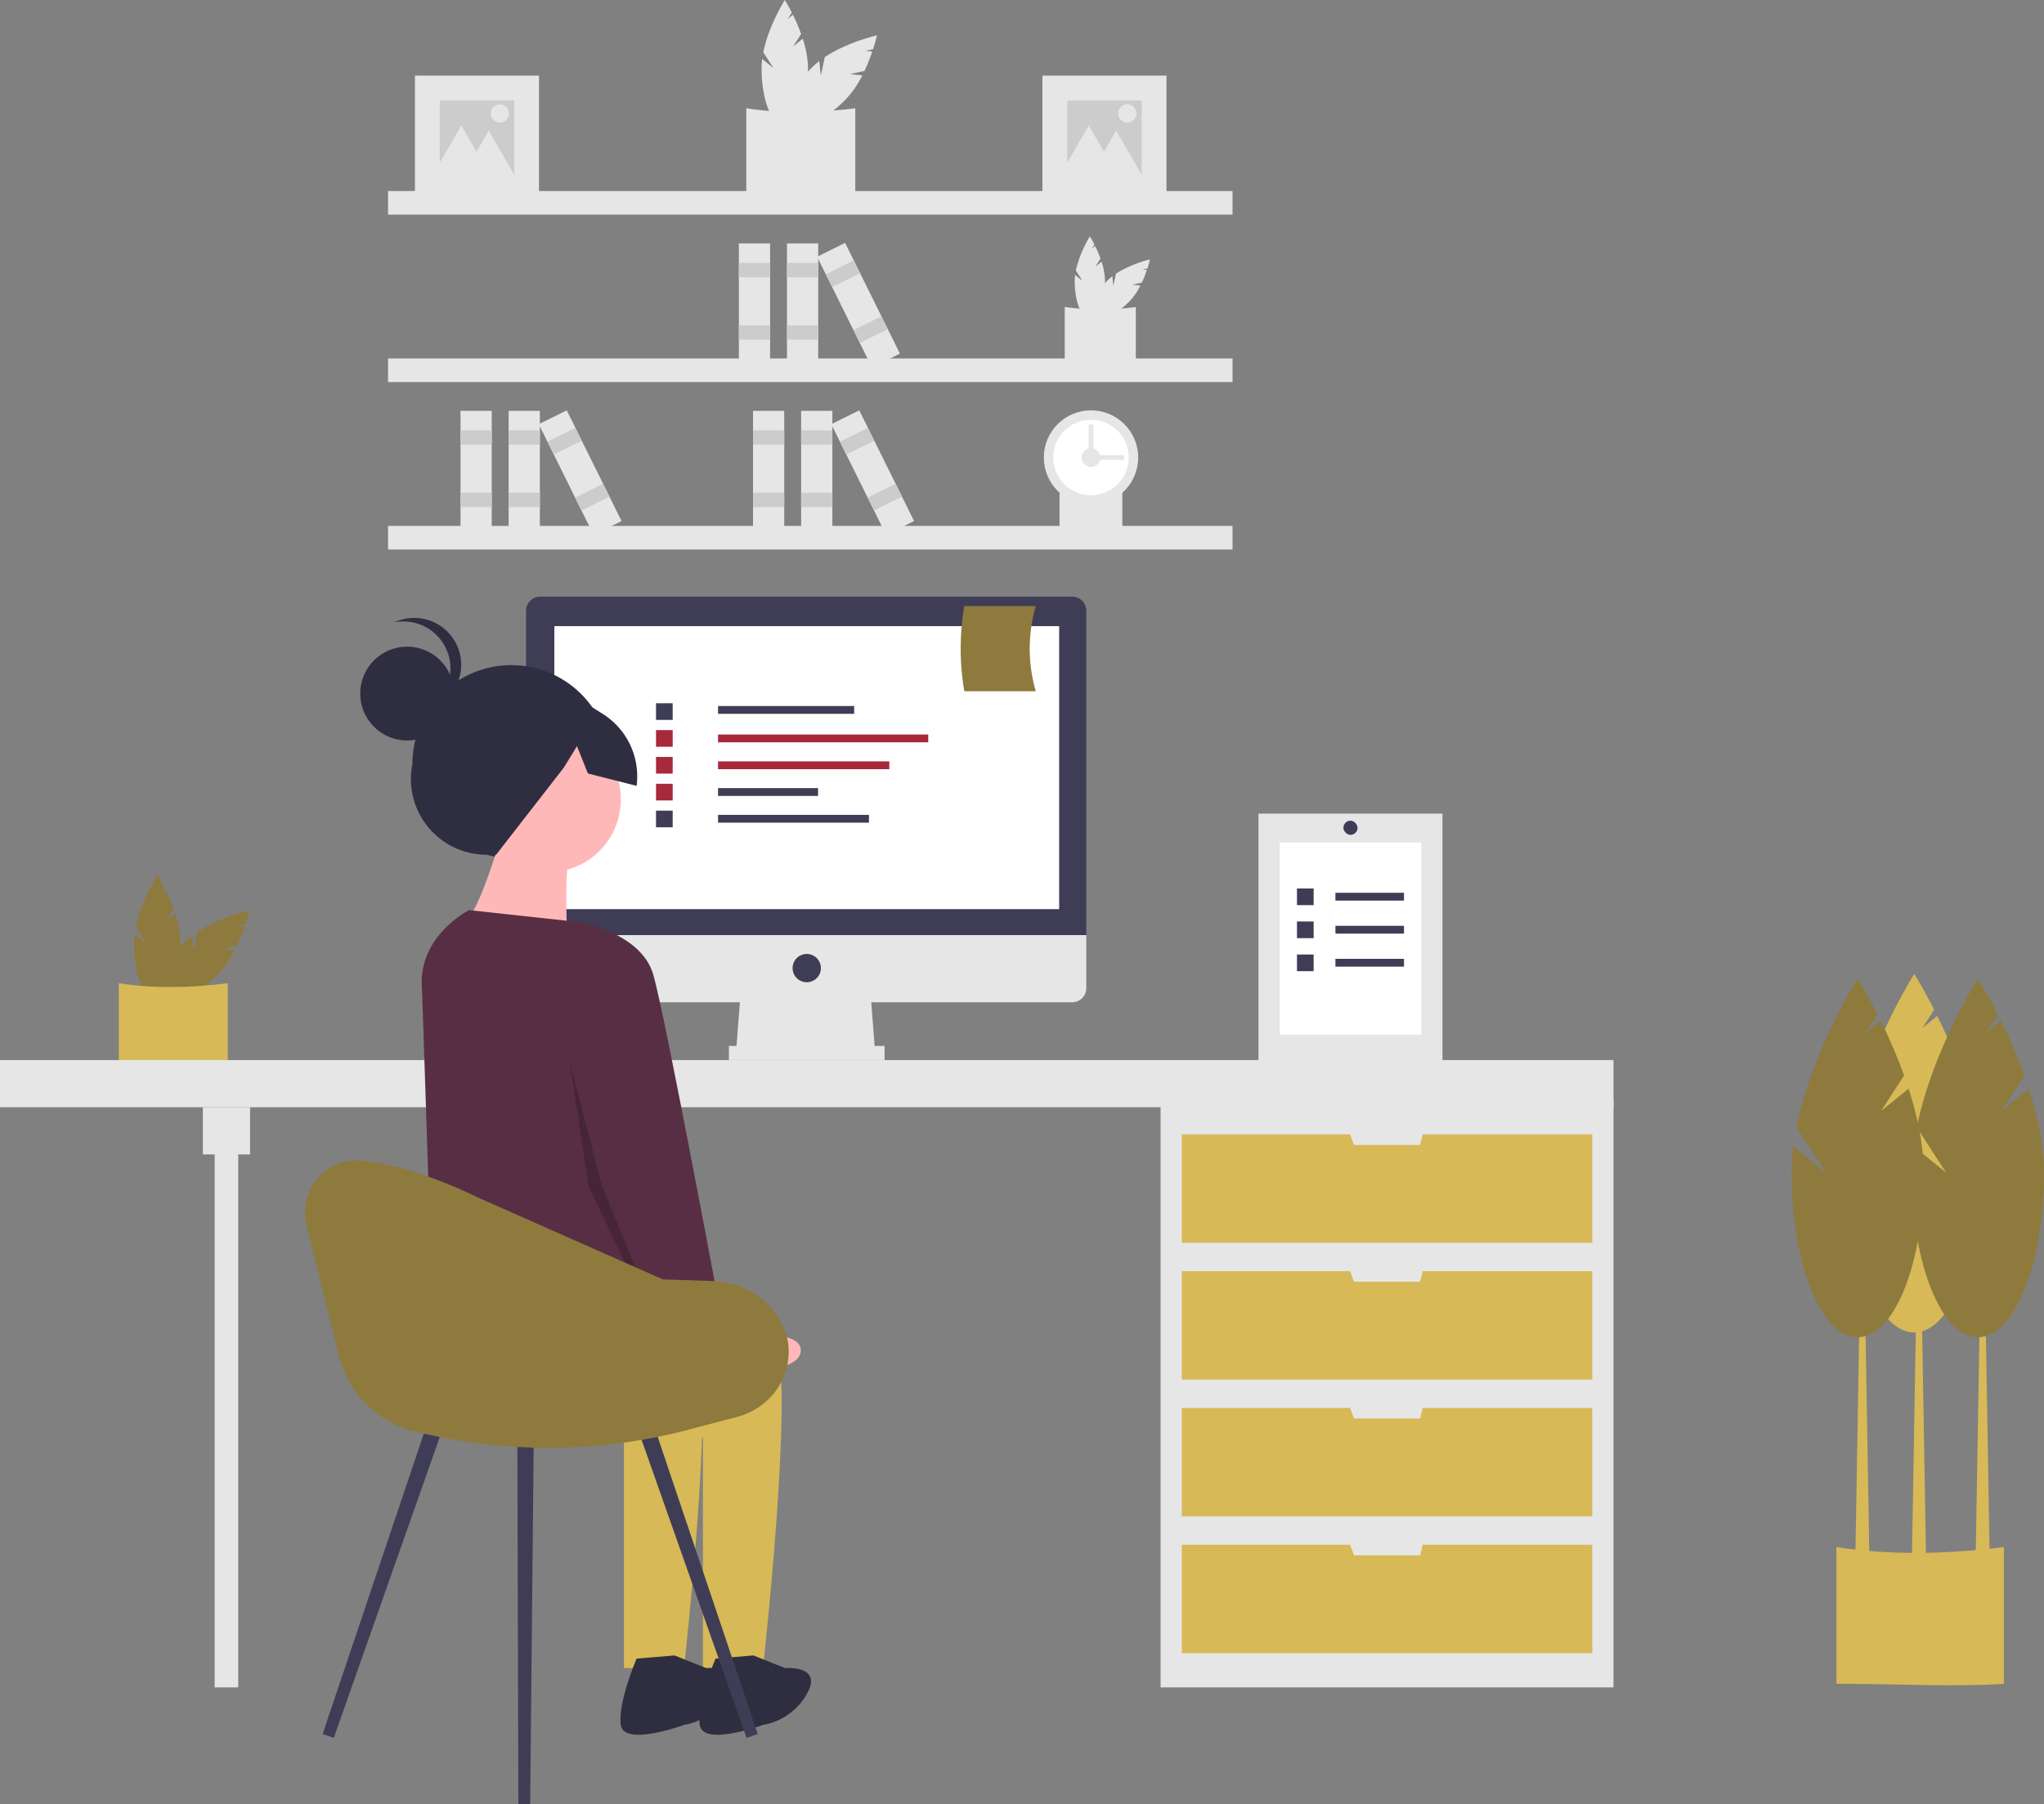 <?xml version="1.0" encoding="UTF-8" standalone="no"?>
<svg
   data-name="Layer 1"
   width="882.346"
   height="778.999"
   viewBox="0 0 882.346 778.999"
   version="1.1"
   id="svg232"
   sodipodi:docname="profile-page-img.svg"
   inkscape:version="1.2 (dc2aedaf03, 2022-05-15)"
   xmlns:inkscape="http://www.inkscape.org/namespaces/inkscape"
   xmlns:sodipodi="http://sodipodi.sourceforge.net/DTD/sodipodi-0.dtd"
   xmlns="http://www.w3.org/2000/svg"
   xmlns:svg="http://www.w3.org/2000/svg">
  <rect x="0" y="0" width="882.346" height="778.999" fill="#808080" stroke="none"/>
  <defs
     id="defs236" />
  <sodipodi:namedview
     id="namedview234"
     pagecolor="#505050"
     bordercolor="#ffffff"
     borderopacity="1"
     inkscape:showpageshadow="0"
     inkscape:pageopacity="0"
     inkscape:pagecheckerboard="1"
     inkscape:deskcolor="#505050"
     showgrid="false"
     inkscape:zoom="1.0449314"
     inkscape:cx="406.72528"
     inkscape:cy="389.49927"
     inkscape:window-width="1450"
     inkscape:window-height="1030"
     inkscape:window-x="11"
     inkscape:window-y="9"
     inkscape:window-maximized="0"
     inkscape:current-layer="svg232" />
  <title
     id="title2">remotely</title>
  <path
     d="M501.189,80.561l3.47-5.362a80.387,80.387,0,0,0-3.56-8.333l-2.244,1.812,1.776-2.745c-1.693-3.333-3.025-5.432-3.025-5.432s-6.958,10.965-9.283,22.575l4.452,6.881-4.929-3.981a32.522,32.522,0,0,0-.27,4.078c0,13.75,4.491,24.896,10.03,24.896s10.03-11.146,10.03-24.896a42.818,42.818,0,0,0-2.295-12.847Z"
     transform="translate(-158.827 -60.501)"
     fill="#e6e6e6"
     id="path4" />
  <path
     d="M525.747,92.481l6.245-1.338a80.386,80.386,0,0,0,3.375-8.409l-2.868-.305,3.197-.685c1.159-3.554,1.702-5.98,1.702-5.98s-12.674,2.833-22.527,9.399l-1.717,8.014-.67-6.3a32.524,32.524,0,0,0-3.075,2.693c-9.722,9.722-14.429,20.779-10.512,24.696s14.974-.789,24.696-10.512a42.818,42.818,0,0,0,7.462-10.707Z"
     transform="translate(-158.827 -60.501)"
     fill="#e6e6e6"
     id="path6" />
  <path
     d="M528.028,145.685c-14.481.926-30.26-.054-47.046,0V107.253c14.791,2.303,30.565,2.066,47.046,0Z"
     transform="translate(-158.827 -60.501)"
     fill="#e6e6e6"
     id="path8" />
  <path
     d="M631.628,175.652l2.263-3.497a52.424,52.424,0,0,0-2.321-5.434l-1.463,1.182,1.158-1.79c-1.104-2.173-1.973-3.543-1.973-3.543a50.241,50.241,0,0,0-6.054,14.722l2.903,4.487-3.214-2.596a21.21,21.21,0,0,0-.176,2.66c0,8.967,2.928,16.236,6.541,16.236s6.541-7.269,6.541-16.236a27.923,27.923,0,0,0-1.496-8.378Z"
     transform="translate(-158.827 -60.501)"
     fill="#e6e6e6"
     id="path10" />
  <path
     d="M647.644,183.426l4.073-.873a52.421,52.421,0,0,0,2.201-5.484l-1.87-.199,2.085-.447c.756-2.317,1.11-3.9,1.11-3.9a50.241,50.241,0,0,0-14.691,6.129l-1.12,5.226-.437-4.109a21.208,21.208,0,0,0-2.005,1.756c-6.34,6.34-9.41,13.551-6.855,16.105s9.765-.515,16.105-6.855a27.923,27.923,0,0,0,4.866-6.982Z"
     transform="translate(-158.827 -60.501)"
     fill="#e6e6e6"
     id="path12" />
  <path
     d="M649.131,218.122c-9.444.604-19.734-.035-30.681,0v-25.063a110.584,110.584,0,0,0,30.681,0Z"
     transform="translate(-158.827 -60.501)"
     fill="#e6e6e6"
     id="path14" />
  <path
     d="M643.3,292.399c-8.339.533-17.425-.031-27.091,0V270.268a97.647,97.647,0,0,0,27.091,0Z"
     transform="translate(-158.827 -60.501)"
     fill="#e6e6e6"
     id="path16" />
  <rect
     x="167.508"
     y="82.481"
     width="364.547"
     height="10.183"
     fill="#e6e6e6"
     id="rect18" />
  <rect
     x="167.508"
     y="154.78"
     width="364.547"
     height="10.183"
     fill="#e6e6e6"
     id="rect20" />
  <rect
     x="167.508"
     y="227.078"
     width="364.547"
     height="10.183"
     fill="#e6e6e6"
     id="rect22" />
  <circle
     cx="470.958"
     cy="197.548"
     r="20.366"
     fill="#e6e6e6"
     id="circle24" />
  <circle
     cx="470.958"
     cy="197.548"
     r="16.293"
     fill="#fff"
     id="circle26" />
  <circle
     cx="470.958"
     cy="197.548"
     r="4.073"
     fill="#e6e6e6"
     id="circle28" />
  <rect
     x="634.876"
     y="249.902"
     width="2.037"
     height="16.293"
     transform="translate(735.116 -438.347) rotate(90)"
     fill="#e6e6e6"
     id="rect30" />
  <rect
     x="628.767"
     y="243.793"
     width="2.037"
     height="16.293"
     transform="translate(1100.743 443.377) rotate(180)"
     fill="#e6e6e6"
     id="rect32" />
  <rect
     x="339.725"
     y="105.104"
     width="13.475"
     height="53.339"
     fill="#e6e6e6"
     id="rect34" />
  <rect
     x="339.725"
     y="113.526"
     width="13.475"
     height="6.176"
     fill="#ccc"
     id="rect36" />
  <rect
     x="339.725"
     y="140.476"
     width="13.475"
     height="6.176"
     fill="#ccc"
     id="rect38" />
  <rect
     x="318.951"
     y="105.104"
     width="13.475"
     height="53.339"
     fill="#e6e6e6"
     id="rect40" />
  <rect
     x="318.951"
     y="113.526"
     width="13.475"
     height="6.176"
     fill="#ccc"
     id="rect42" />
  <rect
     x="318.951"
     y="140.476"
     width="13.475"
     height="6.176"
     fill="#ccc"
     id="rect44" />
  <rect
     x="522.695"
     y="165.605"
     width="13.475"
     height="53.339"
     transform="translate(-189.171 194.366) rotate(-26.34)"
     fill="#e6e6e6"
     id="rect46" />
  <rect
     x="515.969"
     y="175.601"
     width="13.475"
     height="6.176"
     transform="translate(-183.842 189.971) rotate(-26.34)"
     fill="#ccc"
     id="rect48" />
  <rect
     x="527.926"
     y="199.753"
     width="13.475"
     height="6.176"
     transform="translate(-193.317 197.784) rotate(-26.34)"
     fill="#ccc"
     id="rect50" />
  <rect
     x="219.567"
     y="177.403"
     width="13.475"
     height="53.339"
     fill="#e6e6e6"
     id="rect52" />
  <rect
     x="219.567"
     y="185.825"
     width="13.475"
     height="6.176"
     fill="#ccc"
     id="rect54" />
  <rect
     x="219.567"
     y="212.775"
     width="13.475"
     height="6.176"
     fill="#ccc"
     id="rect56" />
  <rect
     x="198.793"
     y="177.403"
     width="13.475"
     height="53.339"
     fill="#e6e6e6"
     id="rect58" />
  <rect
     x="198.793"
     y="185.825"
     width="13.475"
     height="6.176"
     fill="#ccc"
     id="rect60" />
  <rect
     x="198.793"
     y="212.775"
     width="13.475"
     height="6.176"
     fill="#ccc"
     id="rect62" />
  <rect
     x="402.537"
     y="237.903"
     width="13.475"
     height="53.339"
     transform="translate(-233.724 148.559) rotate(-26.34)"
     fill="#e6e6e6"
     id="rect64" />
  <rect
     x="395.811"
     y="247.899"
     width="13.475"
     height="6.176"
     transform="translate(-228.395 144.164) rotate(-26.34)"
     fill="#ccc"
     id="rect66" />
  <rect
     x="407.769"
     y="272.051"
     width="13.475"
     height="6.176"
     transform="translate(-237.87 151.977) rotate(-26.34)"
     fill="#ccc"
     id="rect68" />
  <rect
     x="345.835"
     y="177.403"
     width="13.475"
     height="53.339"
     fill="#e6e6e6"
     id="rect70" />
  <rect
     x="345.835"
     y="185.825"
     width="13.475"
     height="6.176"
     fill="#ccc"
     id="rect72" />
  <rect
     x="345.835"
     y="212.775"
     width="13.475"
     height="6.176"
     fill="#ccc"
     id="rect74" />
  <rect
     x="325.061"
     y="177.403"
     width="13.475"
     height="53.339"
     fill="#e6e6e6"
     id="rect76" />
  <rect
     x="325.061"
     y="185.825"
     width="13.475"
     height="6.176"
     fill="#ccc"
     id="rect78" />
  <rect
     x="325.061"
     y="212.775"
     width="13.475"
     height="6.176"
     fill="#ccc"
     id="rect80" />
  <rect
     x="528.805"
     y="237.903"
     width="13.475"
     height="53.339"
     transform="translate(-220.615 204.582) rotate(-26.34)"
     fill="#e6e6e6"
     id="rect82" />
  <rect
     x="522.079"
     y="247.899"
     width="13.475"
     height="6.176"
     transform="translate(-215.286 200.188) rotate(-26.34)"
     fill="#ccc"
     id="rect84" />
  <rect
     x="534.036"
     y="272.051"
     width="13.475"
     height="6.176"
     transform="translate(-224.76 208.001) rotate(-26.34)"
     fill="#ccc"
     id="rect86" />
  <rect
     x="449.987"
     y="32.646"
     width="53.556"
     height="53.556"
     fill="#e6e6e6"
     id="rect88" />
  <rect
     x="460.699"
     y="43.357"
     width="32.134"
     height="32.134"
     fill="#ccc"
     id="rect90" />
  <polygon
     points="470 54.143 476.814 65.944 483.627 77.745 470 77.745 456.373 77.745 463.187 65.944 470 54.143"
     fill="#e6e6e6"
     id="polygon92" />
  <polygon
     points="481.839 56.398 488.653 68.199 495.466 80 481.839 80 468.212 80 475.026 68.199 481.839 56.398"
     fill="#e6e6e6"
     id="polygon94" />
  <circle
     cx="486.631"
     cy="48.994"
     r="3.946"
     fill="#e6e6e6"
     id="circle96" />
  <rect
     x="179.123"
     y="32.646"
     width="53.556"
     height="53.556"
     fill="#e6e6e6"
     id="rect98" />
  <rect
     x="189.834"
     y="43.357"
     width="32.134"
     height="32.134"
     fill="#ccc"
     id="rect100" />
  <polygon
     points="199.136 54.143 205.949 65.944 212.763 77.745 199.136 77.745 185.509 77.745 192.322 65.944 199.136 54.143"
     fill="#e6e6e6"
     id="polygon102" />
  <polygon
     points="210.975 56.398 217.788 68.199 224.601 80 210.975 80 197.348 80 204.161 68.199 210.975 56.398"
     fill="#e6e6e6"
     id="polygon104" />
  <circle
     cx="215.766"
     cy="48.994"
     r="3.946"
     fill="#e6e6e6"
     id="circle106" />
  <path
     d="M230.324,458.345l3.47-5.362a80.387,80.387,0,0,0-3.56-8.333l-2.244,1.812,1.776-2.745c-1.693-3.333-3.025-5.432-3.025-5.432s-6.958,10.965-9.283,22.575l4.452,6.881-4.929-3.981a32.524,32.524,0,0,0-.27,4.078c0,13.75,4.491,24.896,10.03,24.896s10.03-11.146,10.03-24.896a42.818,42.818,0,0,0-2.295-12.847Z"
     transform="translate(-158.827 -60.501)"
     fill="#6c63ff"
     id="path108"
     style="fill:#8e7a3d;fill-opacity:1" />
  <path
     d="M254.882,470.266l6.245-1.338a80.386,80.386,0,0,0,3.375-8.409l-2.868-.305,3.197-.685c1.159-3.554,1.702-5.98,1.702-5.98s-12.674,2.833-22.527,9.399l-1.717,8.014-.67-6.3a32.524,32.524,0,0,0-3.075,2.693c-9.722,9.722-14.429,20.779-10.512,24.696s14.974-.789,24.696-10.512a42.818,42.818,0,0,0,7.462-10.707Z"
     transform="translate(-158.827 -60.501)"
     fill="#6c63ff"
     id="path110"
     style="fill:#8e7a3d;fill-opacity:1" />
  <path
     d="M257.163,523.469c-14.481.926-30.26-.054-47.046,0V485.038c14.791,2.303,30.565,2.066,47.046,0Z"
     transform="translate(-158.827 -60.501)"
     fill="#3f3d56"
     id="path112"
     style="fill:#d7b957;fill-opacity:1" />
  <rect
     x="500.998"
     y="475.031"
     width="195.511"
     height="253.554"
     fill="#e6e6e6"
     id="rect114" />
  <rect
     x="92.664"
     y="488.269"
     width="10.183"
     height="240.316"
     fill="#e6e6e6"
     id="rect116" />
  <rect
     y="457.72"
     width="696.509"
     height="20.366"
     fill="#e6e6e6"
     id="rect118" />
  <rect
     x="87.573"
     y="478.086"
     width="20.366"
     height="20.366"
     fill="#e6e6e6"
     id="rect120" />
  <polygon
     points="614.155 489.796 613.009 494.379 584.497 494.379 582.779 489.796 510.162 489.796 510.162 536.638 687.344 536.638 687.344 489.796 614.155 489.796"
     fill="#3f3d56"
     id="polygon122"
     style="fill:#d7b957;fill-opacity:1" />
  <polygon
     points="614.155 548.857 613.009 553.439 584.497 553.439 582.779 548.857 510.162 548.857 510.162 595.698 687.344 595.698 687.344 548.857 614.155 548.857"
     fill="#3f3d56"
     id="polygon124"
     style="fill:#d7b957;fill-opacity:1" />
  <polygon
     points="614.155 607.918 613.009 612.5 584.497 612.5 582.779 607.918 510.162 607.918 510.162 654.759 687.344 654.759 687.344 607.918 614.155 607.918"
     fill="#3f3d56"
     id="polygon126"
     style="fill:#d7b957;fill-opacity:1" />
  <polygon
     points="614.155 666.979 613.009 671.561 584.497 671.561 582.779 666.979 510.162 666.979 510.162 713.82 687.344 713.82 687.344 666.979 614.155 666.979"
     fill="#3f3d56"
     id="polygon128"
     style="fill:#d7b957;fill-opacity:1" />
  <polygon
     points="377.785 454.665 317.706 454.665 319.742 428.19 375.748 428.19 377.785 454.665"
     fill="#e6e6e6"
     id="polygon130" />
  <rect
     x="314.651"
     y="451.611"
     width="67.207"
     height="6.11"
     fill="#e6e6e6"
     id="rect132" />
  <path
     d="M621.639,318.128H392.015a6.11,6.11,0,0,0-6.11,6.11V464.252H627.748V324.237A6.11,6.11,0,0,0,621.639,318.128Z"
     transform="translate(-158.827 -60.501)"
     fill="#3f3d56"
     id="path134" />
  <path
     d="M385.905,464.252V487.163a6.11,6.11,0,0,0,6.11,6.11h229.624a6.11,6.11,0,0,0,6.11-6.11V464.252Z"
     transform="translate(-158.827 -60.501)"
     fill="#e6e6e6"
     id="path136" />
  <rect
     x="239.298"
     y="270.355"
     width="217.914"
     height="122.195"
     fill="#fff"
     id="rect138" />
  <circle
     cx="348.254"
     cy="418.007"
     r="6.11"
     fill="#3f3d56"
     id="circle140" />
  <path
     d="M1023.862,787.558c-22.254,1.424-46.502-.083-72.298,0V728.498c22.731,3.539,46.971,3.175,72.298,0Z"
     transform="translate(-158.827 -60.501)"
     fill="#3f3d56"
     id="path142"
     style="fill:#d7b957;fill-opacity:1" />
  <polygon
     points="831.432 673.3 825.322 673.3 827.359 553.949 829.395 553.949 831.432 673.3"
     fill="#3f3d56"
     id="polygon144"
     style="fill:#d7b957;fill-opacity:1" />
  <polygon
     points="858.926 674.107 852.816 674.107 854.853 554.755 856.889 554.755 858.926 674.107"
     fill="#3f3d56"
     id="polygon146"
     style="fill:#d7b957;fill-opacity:1" />
  <polygon
     points="806.993 674.107 800.883 674.107 802.92 554.755 804.956 554.755 806.993 674.107"
     fill="#3f3d56"
     id="polygon148"
     style="fill:#d7b957;fill-opacity:1" />
  <path
     d="M995.35,538.078l9.863-15.242a228.514,228.514,0,0,0-10.119-23.687l-6.378,5.151,5.05-7.804c-4.813-9.473-8.599-15.442-8.599-15.442s-19.78,31.17-26.389,64.173L971.435,564.786l-14.011-11.317a92.452,92.452,0,0,0-.769,11.593c0,39.086,12.765,70.771,28.512,70.771s28.512-31.685,28.512-70.771c0-12.117-2.741-24.794-6.523-36.521Z"
     transform="translate(-158.827 -60.501)"
     fill="#e6e6e6"
     id="path150"
     style="fill:#d7b957;fill-opacity:1" />
  <path
     d="M1022.844,540.114l9.863-15.242a228.515,228.515,0,0,0-10.119-23.687l-6.378,5.151,5.05-7.804c-4.813-9.473-8.599-15.442-8.599-15.442s-19.78,31.17-26.389,64.173l12.656,19.56-14.011-11.317a92.452,92.452,0,0,0-.769,11.593c0,39.086,12.765,70.771,28.512,70.771s28.512-31.685,28.512-70.771c0-12.117-2.741-24.794-6.523-36.521Z"
     transform="translate(-158.827 -60.501)"
     fill="#6c63ff"
     id="path152"
     style="fill:#8e7a3d;fill-opacity:1" />
  <path
     d="M970.911,540.114l9.863-15.242a228.517,228.517,0,0,0-10.119-23.687l-6.378,5.151,5.05-7.804c-4.812-9.473-8.599-15.442-8.599-15.442s-19.78,31.17-26.389,64.173l12.656,19.56-14.011-11.317a92.452,92.452,0,0,0-.769,11.593c0,39.086,12.765,70.771,28.512,70.771s28.512-31.685,28.512-70.771c0-12.117-2.741-24.794-6.523-36.521Z"
     transform="translate(-158.827 -60.501)"
     fill="#6c63ff"
     id="path154"
     style="fill:#8e7a3d;fill-opacity:1" />
  <rect
     x="309.964"
     y="304.848"
     width="58.756"
     height="3.373"
     fill="#3f3d56"
     id="rect156" />
  <rect
     x="309.964"
     y="317.151"
     width="90.732"
     height="3.373"
     fill="#6c63ff"
     id="rect158"
     style="fill:#a8293c;fill-opacity:1" />
  <rect
     x="309.964"
     y="328.742"
     width="73.945"
     height="3.373"
     fill="#6c63ff"
     id="rect160"
     style="fill:#a8293c;fill-opacity:1" />
  <rect
     x="309.964"
     y="340.29"
     width="43.168"
     height="3.373"
     fill="#3f3d56"
     id="rect162" />
  <rect
     x="309.964"
     y="351.837"
     width="65.151"
     height="3.373"
     fill="#3f3d56"
     id="rect164" />
  <rect
     x="283.184"
     y="303.649"
     width="7.195"
     height="7.195"
     fill="#3f3d56"
     id="rect166" />
  <rect
     x="283.184"
     y="315.24"
     width="7.195"
     height="7.195"
     fill="#6c63ff"
     id="rect168"
     style="fill:#a8293c;fill-opacity:1" />
  <rect
     x="283.184"
     y="326.831"
     width="7.195"
     height="7.195"
     fill="#6c63ff"
     id="rect170"
     style="fill:#a8293c;fill-opacity:1" />
  <rect
     x="283.184"
     y="338.423"
     width="7.195"
     height="7.195"
     fill="#3f3d56"
     id="rect172"
     style="fill:#a8293c;fill-opacity:1" />
  <rect
     x="283.184"
     y="350.014"
     width="7.195"
     height="7.195"
     fill="#3f3d56"
     id="rect174" />
  <path
     d="M605.942,358.963H575.109a107.84,107.84,0,0,1,0-36.763h30.833A66.148,66.148,0,0,0,605.942,358.963Z"
     transform="translate(-158.827 -60.501)"
     fill="#6c63ff"
     id="path176"
     style="fill:#8e7a3d;fill-opacity:1" />
  <path
     d="M381.591,432.645l-12.685-3.092a32.657,32.657,0,0,1-32.051-39.124v0a42.685,42.685,0,0,1,42.631-42.738h0a42.685,42.685,0,0,1,42.738,42.631v0C429.417,415.35,406.891,438.812,381.591,432.645Z"
     transform="translate(-158.827 -60.501)"
     fill="#2f2e41"
     id="path178" />
  <circle
     cx="236.62"
     cy="345.243"
     r="31.364"
     fill="#ffb8b8"
     id="circle180" />
  <path
     d="M374.992,422.108s-9.545,32.727-15,35.455,43.636,6.818,43.636,6.818-1.364-31.364,1.364-34.091S374.992,422.108,374.992,422.108Z"
     transform="translate(-158.827 -60.501)"
     fill="#ffb8b8"
     id="path182" />
  <path
     d="M424.083,623.926s61.364-5.455,69.546,15S488.174,780.745,488.174,780.745H462.265V681.199s-110.472-31.402-110.472-42.311S424.083,623.926,424.083,623.926Z"
     transform="translate(-158.827 -60.501)"
     fill="#2f2e41"
     id="path184"
     style="fill:#d7b957;fill-opacity:1" />
  <path
     d="M484.083,775.29l13.636,5.455s16.364-1.364,9.545,10.909A27.004,27.004,0,0,1,488.174,805.29s-25.909,9.545-27.273,0,6.818-28.636,6.818-28.636Z"
     transform="translate(-158.827 -60.501)"
     fill="#2f2e41"
     id="path186" />
  <path
     d="M389.992,623.926s61.364-5.455,69.546,15S454.083,780.745,454.083,780.745H428.174V681.199s-78.418-18.164-78.418-29.073c0-5.125-5.343-31.171,4.073-36.658C364.457,609.274,389.992,623.926,389.992,623.926Z"
     transform="translate(-158.827 -60.501)"
     fill="#2f2e41"
     id="path188"
     style="fill:#d7b957;fill-opacity:1" />
  <path
     d="M449.992,775.29l13.636,5.455s16.364-1.364,9.545,10.909A27.004,27.004,0,0,1,454.083,805.29s-25.909,9.545-27.273,0,6.818-28.636,6.818-28.636Z"
     transform="translate(-158.827 -60.501)"
     fill="#2f2e41"
     id="path190" />
  <path
     d="M361.356,453.471l40.98,4.454a30.182,30.182,0,0,1,26.269,23.767L444.538,557.108s5.455,75-5.455,79.091-25.909-16.364-46.364-13.636-47.046,8.864-47.046,8.864S341.451,497.179,340.901,486.199C339.801,464.248,361.356,453.471,361.356,453.471Z"
     transform="translate(-158.827 -60.501)"
     fill="#575a89"
     id="path192"
     style="fill:#582e44;fill-opacity:1" />
  <path
     d="M458.427,627.823l16.824,9.908s30.183-4.331,29.241,6.278-33.889,8.559-33.889,8.559l-20.275-12.493Z"
     transform="translate(-158.827 -60.501)"
     fill="#ffb8b8"
     id="path194" />
  <circle
     cx="175.743"
     cy="299.475"
     r="20.26"
     fill="#2f2e41"
     id="circle196" />
  <path
     d="M353.263,349.085a20.25,20.25,0,0,0-24.247-19.836,20.25,20.25,0,1,1,12.63,38.165A20.243,20.243,0,0,0,353.263,349.085Z"
     transform="translate(-158.827 -60.501)"
     fill="#2f2e41"
     id="path198" />
  <path
     d="M370.643,360.575l27.313-5.029,21.005,13.165a31.863,31.863,0,0,1,14.678,31.095l-21.037-5.332-4.711-11.812-5.61,9.196-29.334,37.75-16.47-10.488-14.683-23.009Z"
     transform="translate(-158.827 -60.501)"
     fill="#2f2e41"
     id="path200" />
  <path
     d="M393.136,465.071l13.636-6.818s28.636,4.091,34.091,23.182,30,151.364,30,151.364L447.681,643.708l-32.727-80.455Z"
     transform="translate(-158.827 -60.501)"
     fill="#575a89"
     id="path202"
     style="fill:#582e44;fill-opacity:1" />
  <polygon
     points="245.917 458.23 259.565 511.205 283.767 570.701 282.928 572.761 254.063 512.199 245.917 458.23"
     opacity="0.2"
     id="polygon204" />
  <polygon
     points="144.084 750.379 139.271 748.721 185.896 610.231 192.636 612.553 144.084 750.379"
     fill="#3f3d56"
     id="polygon206" />
  <polygon
     points="322.291 750.379 327.105 748.721 280.479 610.231 273.74 612.553 322.291 750.379"
     fill="#3f3d56"
     id="polygon208" />
  <polygon
     points="223.77 778.981 228.861 778.999 230.443 617.107 223.315 617.082 223.77 778.981"
     fill="#3f3d56"
     id="polygon210" />
  <path
     d="M291.127,589.357l13.966,56.445a44.826,44.826,0,0,0,32.642,32.721l0,0a238.26,238.26,0,0,0,118.547-.764l20.851-5.499c12.116-3.195,21.227-13.601,22.089-26.101a25.685,25.685,0,0,0-2.323-12.872q-.122-.26-.246-.515a34.064,34.064,0,0,0-29.598-19.138l-22.089-.713L364.521,577.282s-27.667-14.053-50.412-15.626C299.089,560.617,287.51,574.741,291.127,589.357Z"
     transform="translate(-158.827 -60.501)"
     fill="#6c63ff"
     id="path212"
     style="fill:#8e7a3d;fill-opacity:1" />
  <rect
     x="543.257"
     y="351.309"
     width="79.426"
     height="107.939"
     fill="#e6e6e6"
     id="rect214" />
  <rect
     x="552.421"
     y="363.764"
     width="61.097"
     height="83.03"
     fill="#fff"
     id="rect216" />
  <rect
     x="576.467"
     y="385.492"
     width="29.602"
     height="3.373"
     fill="#3f3d56"
     id="rect218" />
  <rect
     x="559.87"
     y="383.625"
     width="7.195"
     height="7.195"
     fill="#3f3d56"
     id="rect220" />
  <rect
     x="576.467"
     y="399.748"
     width="29.602"
     height="3.373"
     fill="#3f3d56"
     id="rect222" />
  <rect
     x="559.87"
     y="397.881"
     width="7.195"
     height="7.195"
     fill="#3f3d56"
     id="rect224" />
  <rect
     x="576.467"
     y="414.004"
     width="29.602"
     height="3.373"
     fill="#3f3d56"
     id="rect226" />
  <rect
     x="559.87"
     y="412.137"
     width="7.195"
     height="7.195"
     fill="#3f3d56"
     id="rect228" />
  <rect
     x="579.915"
     y="354.364"
     width="6.11"
     height="6.11"
     rx="3.055"
     fill="#3f3d56"
     id="rect230" />
</svg>
